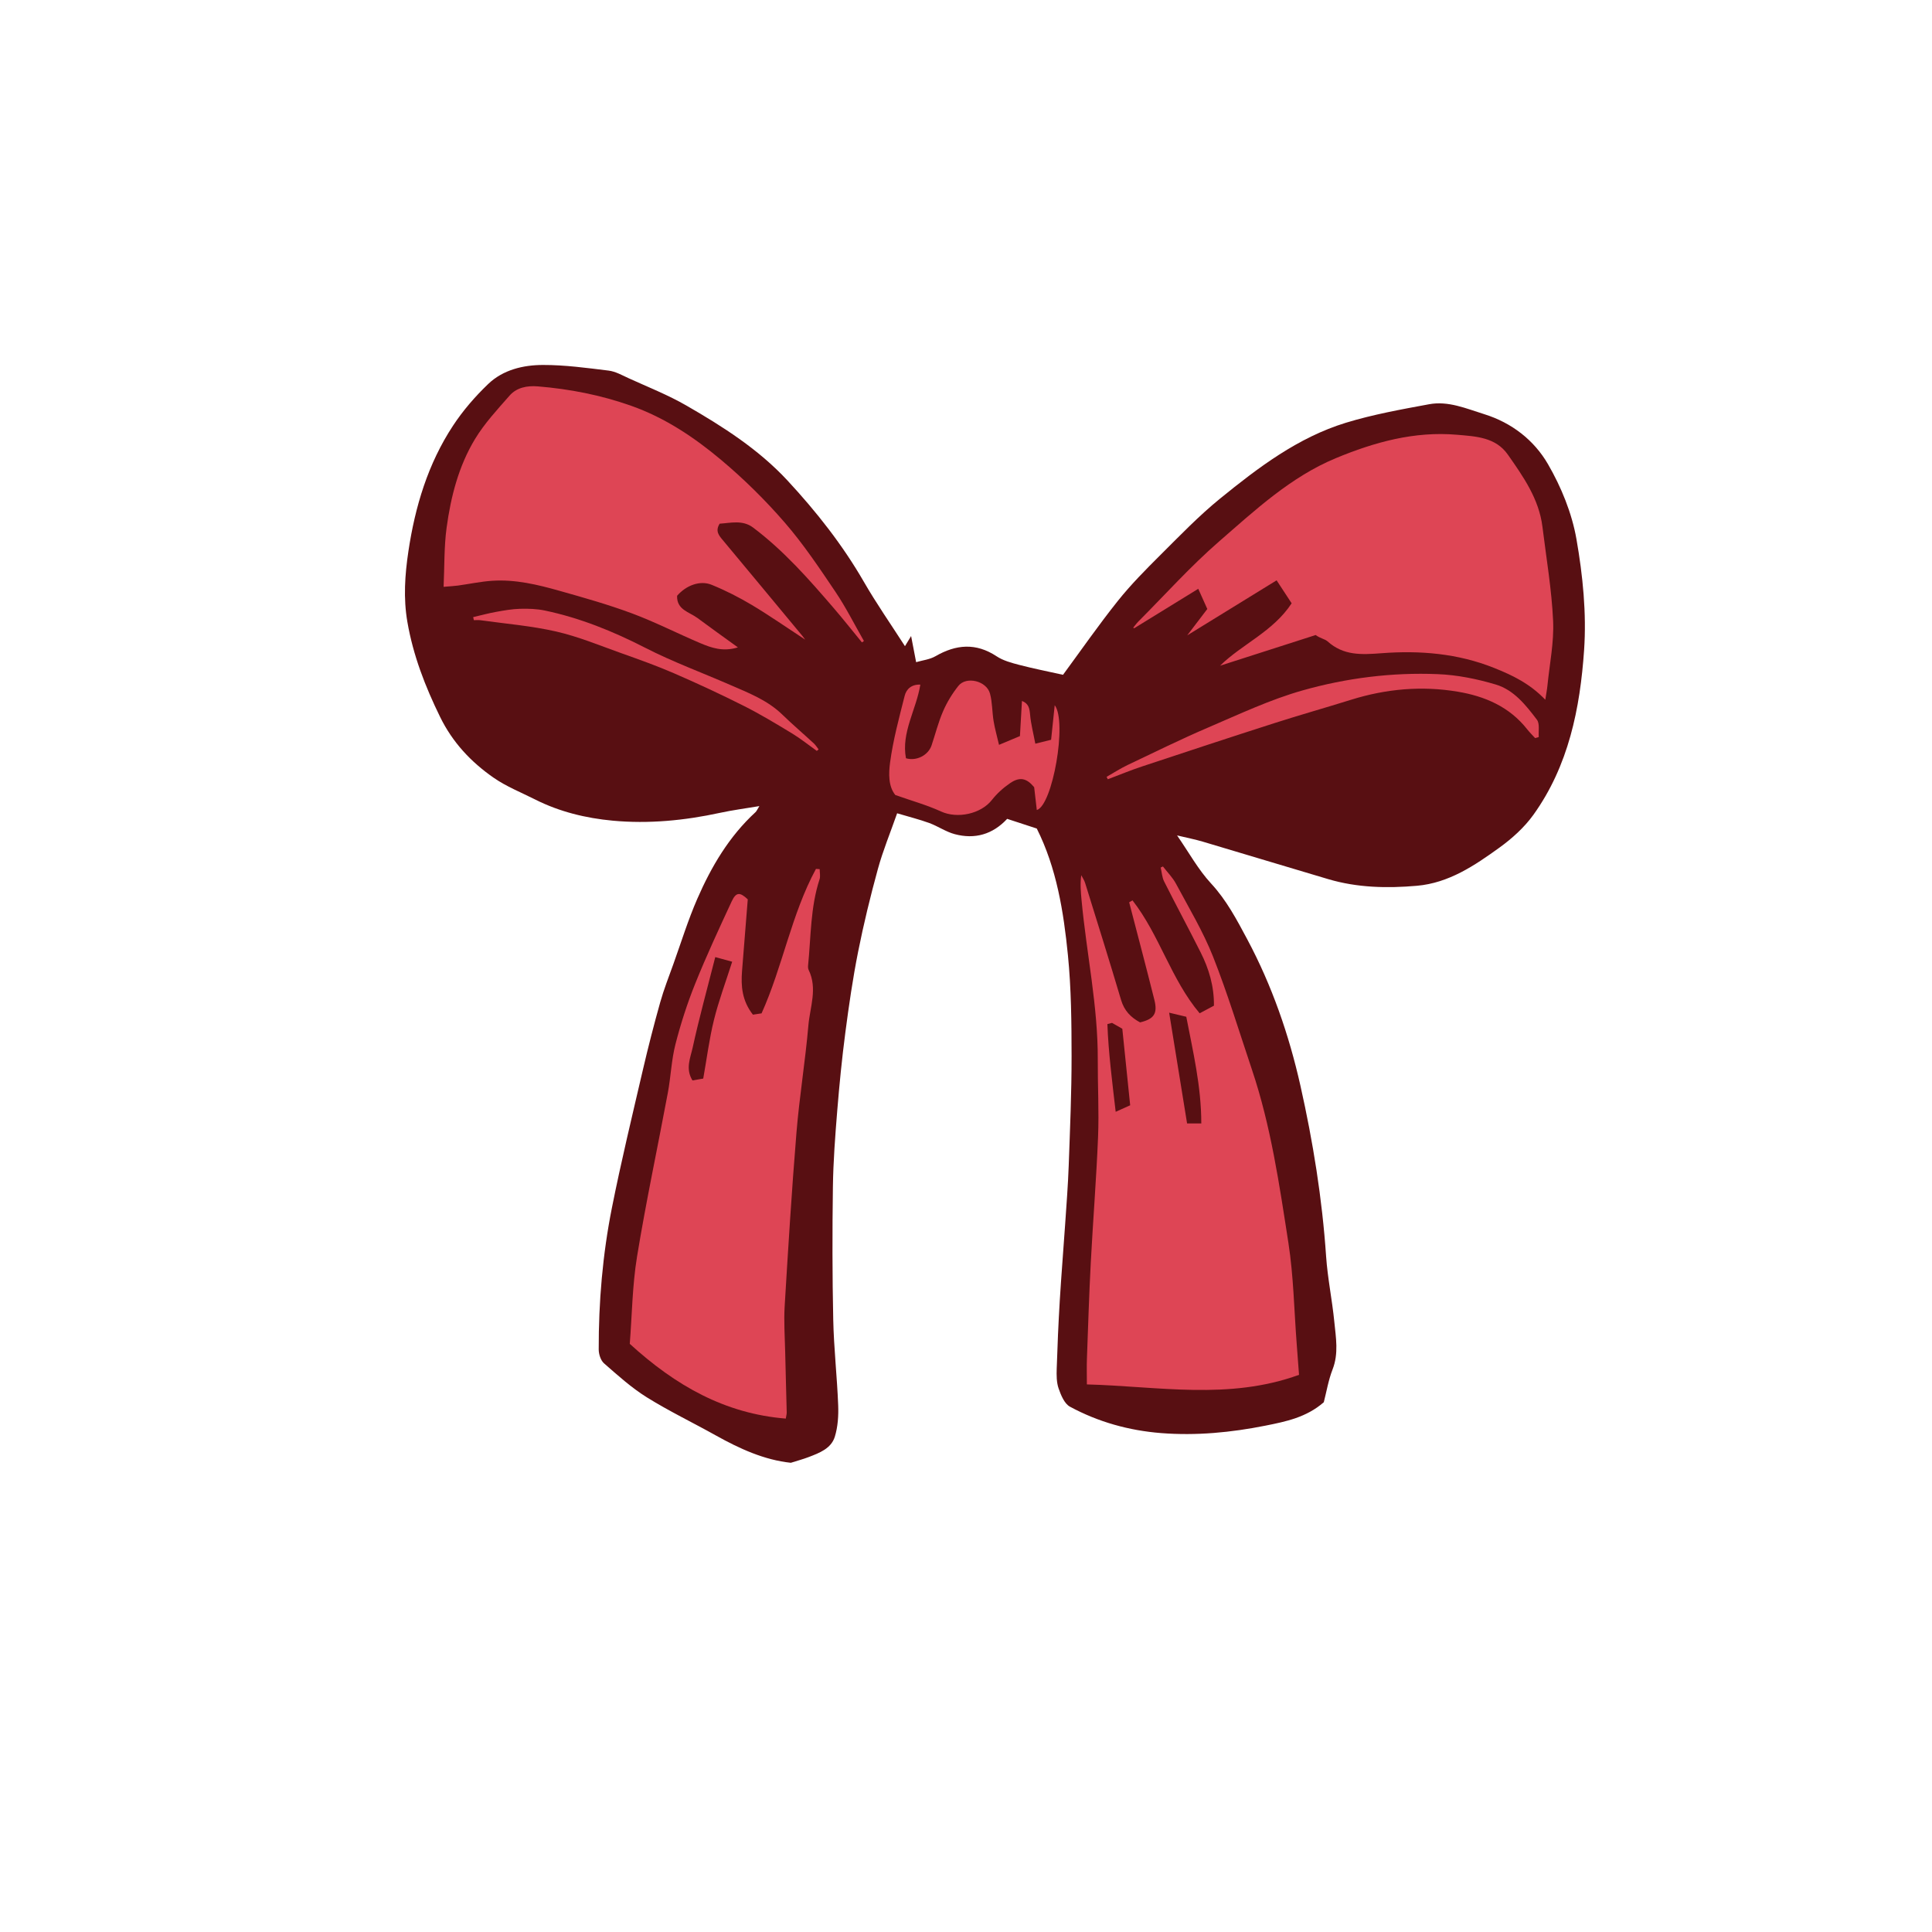 <svg version="1.1" id="svg" xmlns="http://www.w3.org/2000/svg" xmlns:xlink="http://www.w3.org/1999/xlink" x="0px" y="0px"
	 width="200px" height="200px" viewBox="0 0 200 200" enable-background="new 0 0 200 200" xml:space="preserve">
<path class="stroke" fill="#580f12"  d="M45.563,74.224c1.287,2.628,3.187,4.649,5.514,6.271c1.324,0.924,2.868,1.535,4.323,2.269
	c2.526,1.274,5.258,1.934,8.031,2.192c3.722,0.345,7.435-0.016,11.101-0.811c1.298-0.281,2.622-0.453,4.077-0.698
	c-0.202,0.32-0.273,0.511-0.406,0.634c-2.722,2.503-4.561,5.619-6.015,8.953c-0.957,2.192-1.666,4.493-2.475,6.75
	c-0.473,1.32-0.99,2.63-1.369,3.978c-0.648,2.308-1.246,4.633-1.789,6.969c-1.107,4.765-2.259,9.521-3.213,14.316
	c-0.959,4.825-1.375,9.726-1.363,14.651c0.001,0.486,0.204,1.131,0.549,1.434c1.416,1.237,2.832,2.52,4.419,3.511
	c2.307,1.438,4.772,2.621,7.149,3.949c2.476,1.383,5.023,2.543,7.772,2.835c0.681-0.216,1.27-0.372,1.835-0.589
	c1.117-0.427,2.334-0.881,2.715-2.101c0.321-1.033,0.393-2.19,0.35-3.285c-0.114-2.947-0.449-5.889-0.511-8.835
	c-0.099-4.583-0.099-9.171-0.035-13.754c0.037-2.629,0.236-5.258,0.449-7.88c0.22-2.703,0.486-5.406,0.839-8.095
	c0.366-2.797,0.771-5.594,1.321-8.357c0.574-2.884,1.271-5.749,2.051-8.586c0.519-1.889,1.274-3.714,1.989-5.754
	c1.281,0.382,2.324,0.64,3.328,1.008c0.897,0.329,1.716,0.906,2.629,1.151c2.083,0.557,3.935,0.03,5.433-1.583
	c1.038,0.339,2.03,0.663,3.066,1.003c2.05,4.086,2.775,8.589,3.224,13.111c0.344,3.461,0.374,6.962,0.378,10.445
	c0.003,3.779-0.162,7.559-0.297,11.338c-0.072,2.011-0.229,4.021-0.366,6.03c-0.18,2.651-0.4,5.301-0.56,7.955
	c-0.141,2.341-0.242,4.685-0.316,7.028c-0.022,0.688-0.023,1.425,0.197,2.059c0.241,0.69,0.599,1.571,1.17,1.881
	c2.933,1.589,6.123,2.474,9.44,2.735c3.633,0.286,7.25-0.06,10.818-0.773c2.104-0.421,4.227-0.852,6.023-2.422
	c0.277-1.065,0.475-2.28,0.911-3.4c0.643-1.653,0.338-3.3,0.177-4.94c-0.223-2.263-0.695-4.505-0.849-6.77
	c-0.406-5.965-1.351-11.842-2.659-17.663c-1.187-5.276-2.948-10.362-5.502-15.145c-1.084-2.029-2.147-4.055-3.755-5.791
	c-1.32-1.425-2.277-3.186-3.511-4.966c1.016,0.244,1.86,0.407,2.681,0.651c4.327,1.282,8.645,2.598,12.974,3.877
	c3.005,0.888,6.088,0.955,9.176,0.685c3.304-0.29,5.969-2.094,8.542-3.952c1.309-0.946,2.574-2.087,3.51-3.389
	c3.646-5.075,4.839-11.034,5.252-17.062c0.261-3.803-0.132-7.723-0.793-11.492c-0.472-2.687-1.574-5.387-2.95-7.759
	c-1.434-2.471-3.741-4.278-6.599-5.168c-1.864-0.58-3.719-1.396-5.706-1.026c-2.893,0.536-5.811,1.058-8.615,1.917
	c-4.965,1.524-9.065,4.634-13.027,7.855c-2.177,1.771-4.141,3.812-6.135,5.797c-1.544,1.538-3.091,3.095-4.446,4.794
	c-2.011,2.521-3.854,5.177-5.671,7.645c-1.632-0.363-3.104-0.652-4.552-1.031c-0.8-0.209-1.647-0.438-2.323-0.885
	c-2.145-1.418-4.201-1.237-6.336-0.004c-0.584,0.337-1.319,0.413-1.995,0.611c-0.197-1.024-0.343-1.786-0.52-2.704
	c-0.247,0.41-0.404,0.668-0.636,1.051c-1.474-2.295-2.958-4.417-4.246-6.651c-2.21-3.832-4.92-7.271-7.914-10.499
	c-3.004-3.238-6.693-5.588-10.478-7.768c-1.907-1.099-3.98-1.912-5.99-2.832c-0.666-0.306-1.345-0.692-2.051-0.779
	c-2.255-0.276-4.525-0.588-6.79-0.583c-2.052,0.003-4.133,0.497-5.671,1.967c-1.355,1.294-2.613,2.751-3.643,4.315
	c-2.598,3.944-3.93,8.384-4.623,13.022c-0.361,2.419-0.527,4.838-0.107,7.28C42.767,67.843,44.016,71.064,45.563,74.224z"/>
<path fill-rule="evenodd" clip-rule="evenodd" fill="#de4555" class="fill" d="M134.475,142.322c-7.259,2.641-14.582,1.19-21.962,0.992
	c0-1.047-0.025-1.844,0.004-2.64c0.121-3.306,0.224-6.612,0.397-9.915c0.229-4.358,0.58-8.71,0.757-13.07
	c0.107-2.652-0.042-5.315-0.03-7.973c0.026-5.562-1.162-10.998-1.676-16.503c-0.08-0.848-0.161-1.697-0.033-2.612
	c0.134,0.266,0.31,0.518,0.397,0.796c1.255,4.039,2.524,8.074,3.727,12.128c0.327,1.102,1.004,1.798,1.964,2.312
	c1.441-0.345,1.838-0.9,1.481-2.331c-0.835-3.345-1.722-6.677-2.61-10.098c0.049-0.027,0.207-0.118,0.347-0.199
	c2.802,3.592,3.977,8.157,6.951,11.687c0.641-0.342,1.052-0.562,1.478-0.788c0.022-2.021-0.522-3.818-1.378-5.521
	c-1.235-2.457-2.541-4.878-3.777-7.334c-0.217-0.433-0.243-0.96-0.358-1.443c0.077-0.038,0.155-0.076,0.232-0.114
	c0.458,0.595,1.008,1.141,1.356,1.794c1.328,2.486,2.798,4.928,3.832,7.537c1.518,3.84,2.718,7.804,4.034,11.722
	c1.958,5.831,2.836,11.901,3.772,17.941c0.533,3.441,0.587,6.956,0.856,10.44C134.313,140.151,134.389,141.175,134.475,142.322z
	 M121.03,104.832c0.643,3.973,1.24,7.661,1.857,11.469c0.42,0,0.889,0,1.471,0c-0.001-3.868-0.863-7.45-1.554-11.045
	C122.226,105.117,121.808,105.018,121.03,104.832z M115.117,105.889c-0.16,0.042-0.32,0.084-0.48,0.125
	c0.11,2.952,0.489,5.885,0.858,9.079c0.628-0.282,1.051-0.473,1.5-0.675c-0.278-2.71-0.544-5.29-0.814-7.923
	C115.816,106.287,115.467,106.088,115.117,105.889z"/>
<path fill-rule="evenodd" clip-rule="evenodd" fill="#de4555" class="fill" d="M159.969,72.438c-1.585-1.663-3.379-2.526-5.311-3.299
	c-3.769-1.507-7.692-1.816-11.614-1.52c-2.114,0.16-3.953,0.264-5.612-1.221c-0.288-0.258-0.765-0.307-1.233-0.661
	c-3.329,1.068-6.657,2.136-9.895,3.176c2.244-2.219,5.488-3.524,7.407-6.46c-0.507-0.773-0.956-1.457-1.557-2.377
	c-3.072,1.892-6.092,3.75-9.252,5.696c0.696-0.916,1.291-1.697,2.078-2.73c-0.23-0.513-0.533-1.188-0.937-2.089
	c-2.351,1.447-4.489,2.764-6.63,4.082c-0.035-0.019-0.07-0.036-0.105-0.053c0.178-0.216,0.339-0.445,0.534-0.643
	c2.767-2.774,5.395-5.713,8.345-8.277c3.743-3.252,7.422-6.692,12.096-8.632c3.993-1.656,8.127-2.806,12.535-2.425
	c1.961,0.169,4.008,0.249,5.273,2.057c1.598,2.281,3.224,4.582,3.581,7.466c0.401,3.242,0.954,6.48,1.105,9.736
	c0.104,2.22-0.364,4.466-0.586,6.698C160.148,71.397,160.062,71.828,159.969,72.438z"/>
<path fill-rule="evenodd" clip-rule="evenodd" fill="#de4555" class="fill" d="M65.194,139.114c0.232-2.969,0.263-6.037,0.752-9.031
	c0.927-5.673,2.133-11.303,3.188-16.955c0.312-1.666,0.369-3.388,0.787-5.021c0.546-2.131,1.227-4.242,2.047-6.282
	c1.157-2.876,2.466-5.692,3.772-8.505c0.459-0.986,0.855-0.988,1.669-0.219c-0.198,2.468-0.399,4.941-0.593,7.416
	c-0.122,1.561-0.006,3.075,1.127,4.521c0.152-0.023,0.515-0.079,0.895-0.136c2.201-4.886,3.082-10.243,5.63-14.954
	c0.129,0.008,0.257,0.018,0.387,0.026c0,0.354,0.089,0.735-0.015,1.055c-0.95,2.9-0.885,5.932-1.186,8.914
	c-0.016,0.155-0.006,0.335,0.06,0.472c0.934,1.917,0.134,3.844-0.03,5.742c-0.32,3.702-0.929,7.38-1.233,11.082
	c-0.492,5.987-0.86,11.985-1.222,17.982c-0.095,1.567,0.018,3.149,0.053,4.725c0.045,2.085,0.111,4.171,0.159,6.257
	c0.005,0.183-0.052,0.367-0.096,0.65C75.039,146.34,69.938,143.443,65.194,139.114z M74.044,99.078
	c-0.841,3.313-1.674,6.32-2.338,9.364c-0.23,1.053-0.775,2.195-0.021,3.404c0.352-0.062,0.708-0.123,1.114-0.193
	c0.369-2.07,0.623-4.105,1.112-6.081c0.493-1.992,1.219-3.926,1.885-6.016C75.188,99.39,74.778,99.278,74.044,99.078z"/>
<path fill-rule="evenodd" clip-rule="evenodd" fill="#de4555" class="fill" d="M70.092,61.677c-0.05,1.455,1.264,1.671,2.11,2.3
	c1.325,0.986,2.671,1.942,4.185,3.039c-1.54,0.478-2.742,0.049-3.898-0.44c-2.356-0.998-4.644-2.174-7.038-3.068
	c-2.452-0.915-4.985-1.629-7.508-2.341c-2.278-0.645-4.596-1.205-6.993-1.045c-1.186,0.079-2.361,0.332-3.543,0.495
	c-0.404,0.055-0.813,0.073-1.484,0.131c0.096-2.126,0.042-4.146,0.311-6.125c0.437-3.216,1.248-6.381,2.942-9.177
	c0.983-1.623,2.311-3.052,3.571-4.488c0.742-0.847,1.823-1.05,2.926-0.96c3.301,0.271,6.519,0.896,9.657,2.006
	c3.509,1.239,6.542,3.272,9.334,5.616c2.352,1.974,4.565,4.158,6.577,6.479c1.927,2.223,3.579,4.695,5.229,7.143
	c1.1,1.629,1.984,3.403,2.965,5.114c-0.07,0.047-0.139,0.094-0.208,0.142c-0.975-1.188-1.927-2.393-2.927-3.557
	c-2.566-2.988-5.17-5.946-8.34-8.329c-1.084-0.814-2.311-0.473-3.461-0.4c-0.474,0.764-0.083,1.211,0.324,1.698
	c2.757,3.303,5.501,6.619,8.249,9.93c0.069,0.084,0.129,0.173,0.281,0.375c-1.93-1.263-3.678-2.486-5.504-3.578
	c-1.337-0.798-2.742-1.514-4.183-2.1C72.459,60.045,71.013,60.607,70.092,61.677z"/>
<path fill-rule="evenodd" clip-rule="evenodd" fill="#de4555" class="fill" d="M105.583,76.2c0.073-1.279,0.139-2.425,0.209-3.639
	c0.706,0.271,0.786,0.787,0.843,1.43c0.086,0.956,0.334,1.897,0.541,2.995c0.663-0.165,1.07-0.266,1.634-0.406
	c0.125-1.192,0.244-2.342,0.373-3.578c1.308,1.7-0.222,10.388-1.854,10.851c-0.091-0.788-0.182-1.568-0.273-2.361
	c-0.767-0.928-1.476-1.11-2.478-0.429c-0.704,0.479-1.37,1.077-1.895,1.746c-1.143,1.459-3.584,1.97-5.266,1.197
	c-1.468-0.673-3.046-1.108-4.734-1.706c-0.733-0.906-0.693-2.235-0.543-3.363c0.312-2.33,0.934-4.623,1.512-6.911
	c0.175-0.69,0.708-1.192,1.621-1.153c-0.423,2.614-1.991,4.944-1.488,7.623c1.098,0.322,2.31-0.317,2.651-1.335
	c0.397-1.182,0.7-2.405,1.196-3.543c0.403-0.929,0.95-1.822,1.58-2.615c0.816-1.029,2.916-0.524,3.272,0.796
	c0.248,0.915,0.218,1.901,0.373,2.846c0.124,0.758,0.338,1.5,0.561,2.462C104.277,76.746,104.873,76.497,105.583,76.2z"/>
<path fill-rule="evenodd" clip-rule="evenodd" fill="#de4555" class="fill" d="M158.914,76.407c-0.277-0.307-0.573-0.596-0.828-0.919
	c-1.835-2.33-4.374-3.415-7.185-3.886c-3.728-0.624-7.411-0.294-11.025,0.833c-2.647,0.826-5.317,1.578-7.957,2.425
	c-4.567,1.465-9.123,2.966-13.675,4.477c-1.203,0.399-2.378,0.885-3.565,1.332c-0.042-0.084-0.084-0.167-0.125-0.25
	c0.722-0.41,1.423-0.865,2.17-1.223c2.78-1.322,5.544-2.685,8.373-3.896c3.208-1.374,6.398-2.882,9.739-3.827
	c4.541-1.285,9.258-1.88,13.997-1.686c2.021,0.081,4.074,0.496,6.018,1.078c1.863,0.558,3.108,2.131,4.25,3.641
	c0.312,0.411,0.142,1.186,0.192,1.793C159.167,76.335,159.04,76.371,158.914,76.407z"/>
<path fill-rule="evenodd" clip-rule="evenodd" fill="#de4555" class="fill" d="M84.556,77.733c-0.856-0.61-1.681-1.275-2.578-1.819
	c-1.631-0.989-3.271-1.981-4.974-2.838c-2.373-1.195-4.787-2.317-7.225-3.375c-1.788-0.777-3.631-1.432-5.469-2.086
	c-2.229-0.794-4.436-1.715-6.731-2.24c-2.574-0.59-5.235-0.803-7.859-1.171c-0.217-0.03-0.443-0.004-0.665-0.004
	c-0.024-0.105-0.047-0.212-0.072-0.317c0.791-0.185,1.576-0.397,2.375-0.542c0.815-0.148,1.642-0.295,2.467-0.318
	c0.857-0.024,1.739,0.003,2.574,0.178c3.654,0.767,7.068,2.152,10.398,3.858c2.841,1.456,5.859,2.563,8.792,3.843
	c1.907,0.831,3.859,1.578,5.399,3.075c1.056,1.025,2.178,1.981,3.26,2.981c0.192,0.177,0.331,0.41,0.494,0.619
	C84.681,77.629,84.618,77.681,84.556,77.733z"/>
</svg>

